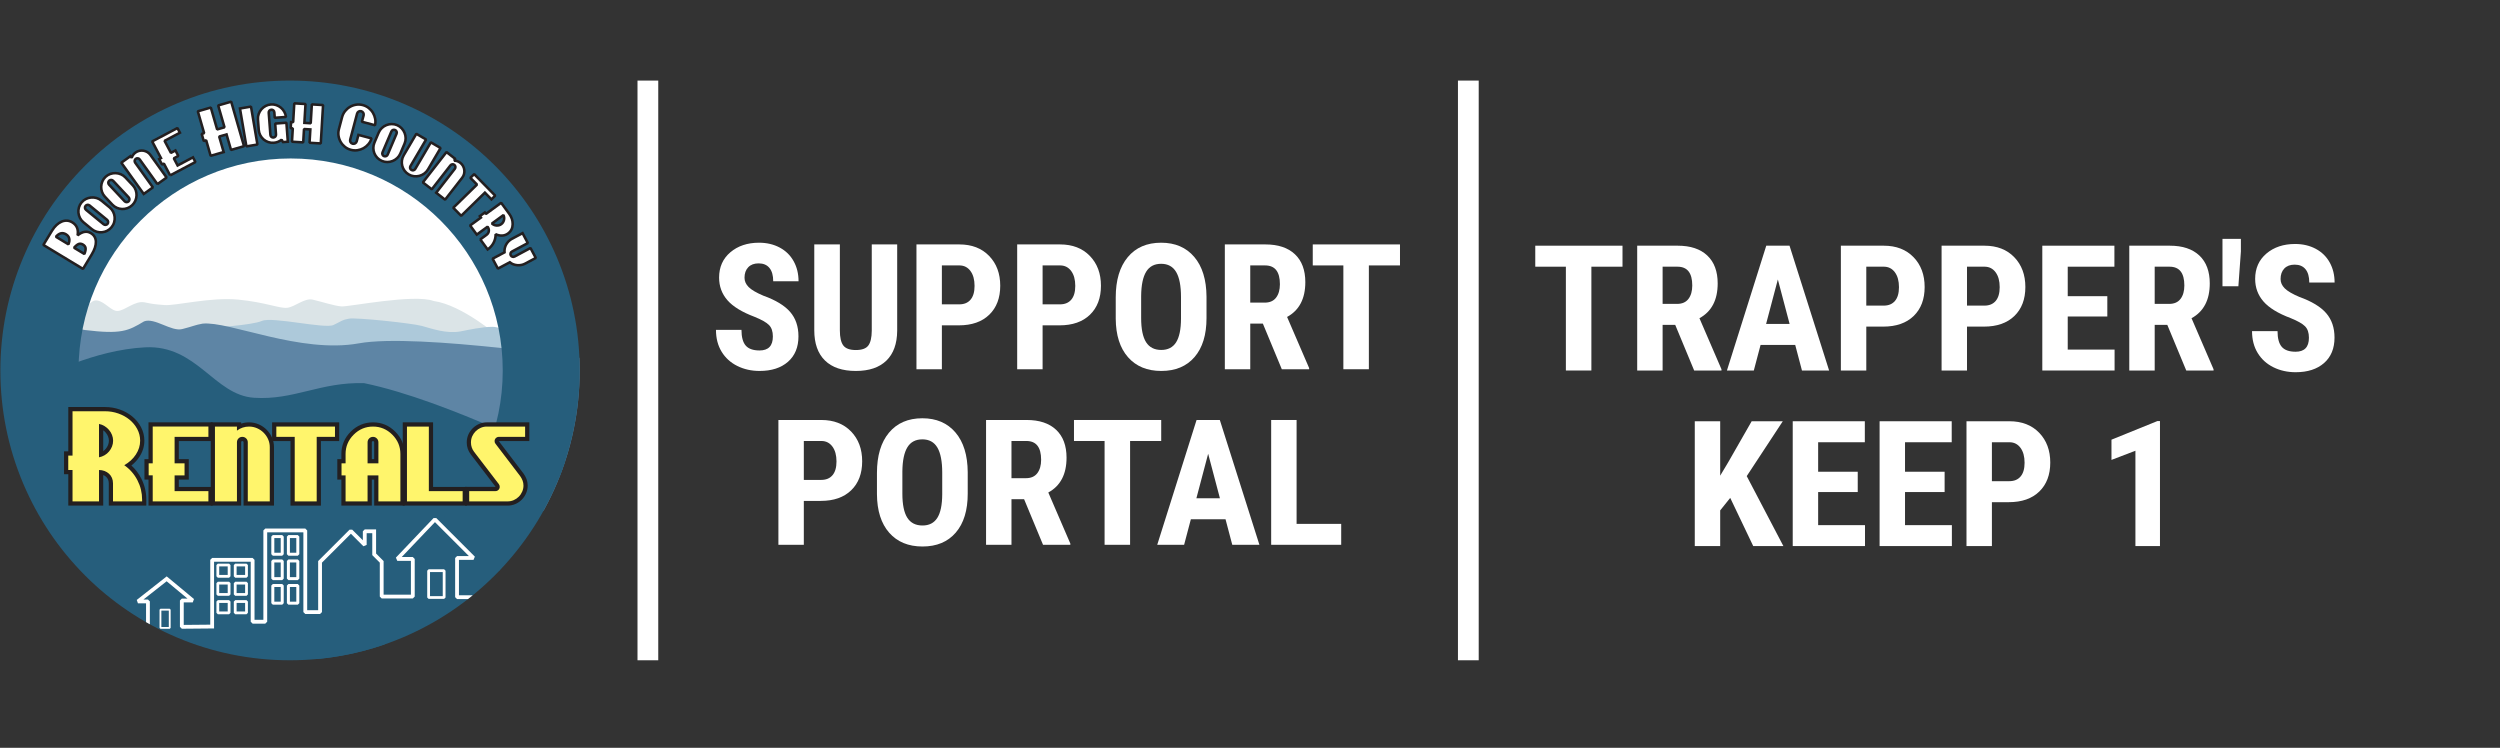 <?xml version="1.0" encoding="UTF-8" standalone="no"?><!DOCTYPE svg PUBLIC "-//W3C//DTD SVG 1.1//EN" "http://www.w3.org/Graphics/SVG/1.1/DTD/svg11.dtd"><svg width="100%" height="100%" viewBox="0 0 341 102" version="1.1" xmlns="http://www.w3.org/2000/svg" xmlns:xlink="http://www.w3.org/1999/xlink" xml:space="preserve" xmlns:serif="http://www.serif.com/" style="fill-rule:evenodd;clip-rule:evenodd;stroke-miterlimit:1.414;"><rect x="0" y="0" width="341" height="102" fill="#333333" stroke="none"/><rect id="Artboard1" x="0" y="0" width="340.56" height="101.053" style="fill:none;"/><clipPath id="_clip1"><rect id="Artboard11" serif:id="Artboard1" x="0" y="0" width="340.56" height="101.053"/></clipPath><g clip-path="url(#_clip1)"><g><g><clipPath id="_clip2"><path d="M79.071,50.526c0,21.834 -17.702,39.535 -39.536,39.535c-21.835,0 -39.535,-17.701 -39.535,-39.535c0,-21.834 17.7,-39.535 39.535,-39.535c21.834,0 39.536,17.701 39.536,39.535Z"/></clipPath><g clip-path="url(#_clip2)"><path d="M69.403,50.542c0,16.498 -13.374,29.872 -29.87,29.872c-16.498,0 -29.871,-13.374 -29.871,-29.872c0,-16.497 13.373,-29.869 29.871,-29.869c16.496,0 29.87,13.372 29.87,29.869Z" style="fill:#fff;fill-rule:nonzero;"/><path d="M69.403,50.542c0,16.498 -13.374,29.872 -29.87,29.872c-16.498,0 -29.871,-13.374 -29.871,-29.872c0,-16.497 13.373,-29.869 29.871,-29.869c16.496,0 29.87,13.372 29.87,29.869Z" style="fill:none;stroke:#265e7c;stroke-width:1.26px;"/><path d="M7.105,43.093c0,0 0.37,-1.79 2.658,-2.163c0.618,0.063 0.989,1.237 1.545,1.299c0.556,0.062 0.927,-1.422 1.977,-1.236c1.051,0.185 1.916,1.483 2.782,1.422c1.008,-0.073 2.347,-1.434 3.646,-1.175c1.237,0.247 1.237,0.247 2.72,0.371c1.483,0.123 6.304,-1.113 10.074,-0.742c3.77,0.371 5.624,1.236 6.675,1.112c1.051,-0.123 2.349,-1.359 3.461,-1.112c1.113,0.248 2.968,0.865 3.956,0.928c0.99,0.061 9.888,-1.731 12.546,-0.742c3.955,0.556 8.9,4.882 8.9,4.882l0,2.988l-60.26,0l-0.68,-5.832Z" style="fill:#dbe4e7;fill-rule:nonzero;"/><path d="M28.675,44.701c0,0 5.625,-0.309 7.046,-0.927c1.421,-0.618 8.592,1.113 9.765,0.556c1.175,-0.556 1.113,-0.68 2.103,-0.865c0.987,-0.185 8.589,0.618 9.95,0.989c1.36,0.371 3.399,1.112 5.315,0.742c0.927,-0.185 2.905,-0.618 4.326,-0.618c1.421,0 4.018,1.668 4.018,1.668l0.7,2.679l-43.346,0l0.123,-4.224Z" style="fill:#adc9da;fill-rule:nonzero;"/><path d="M7.475,45.628c0,0 2.349,-1.05 4.08,-0.617c5.006,0.617 5.933,0.122 8.097,-1.175c1.421,-0.556 3.708,1.422 5.191,1.051c1.483,-0.371 1.73,-0.557 2.781,-0.742c3.582,-0.391 13.357,4.135 21.323,2.687c7.965,-1.449 32.767,2.353 32.767,2.353l-5.793,21.001l-68.136,-20.232l-0.31,-4.326Z" style="fill:#5e85a5;fill-rule:nonzero;"/><path d="M6.041,51.357c0,0 6.698,-3.621 13.759,-3.983c7.06,-0.361 9.414,6.519 14.845,6.881c5.431,0.361 9.052,-2.173 15.026,-1.992c11.405,2.353 27.879,10.862 27.879,10.862l-9.414,14.665l-20.818,13.395l-28.605,-9.232l-12.672,-30.596Z" style="fill:#265e7c;fill-rule:nonzero;"/><path d="M69.403,50.271c0,16.497 -13.374,29.872 -29.87,29.872c-16.498,0 -29.871,-13.375 -29.871,-29.872c0,-16.497 13.373,-29.87 29.871,-29.87c16.496,0 29.87,13.373 29.87,29.87Z" style="fill:none;stroke:#265e7c;stroke-width:0.25px;"/><path d="M39.664,10.957l-0.003,0l-0.002,0l-0.017,0c-5.338,0 -10.522,1.047 -15.408,3.113c-4.714,1.993 -8.946,4.844 -12.578,8.474c-3.632,3.63 -6.486,7.86 -8.482,12.573c-2.068,4.885 -3.119,10.068 -3.122,15.405c-0.003,5.341 1.042,10.528 3.107,15.417c1.992,4.716 4.843,8.951 8.473,12.586c3.63,3.634 7.862,6.49 12.576,8.487c4.886,2.07 10.072,3.121 15.411,3.124l0.022,0c5.338,0 10.522,-1.047 15.408,-3.113c4.714,-1.993 8.946,-4.844 12.578,-8.474c3.632,-3.63 6.486,-7.861 8.482,-12.574c2.069,-4.885 3.12,-10.069 3.124,-15.407c0.002,-5.341 -1.044,-10.527 -3.108,-15.416c-1.992,-4.716 -4.843,-8.95 -8.473,-12.585c-3.631,-3.634 -7.862,-6.49 -12.576,-8.487c-4.887,-2.07 -10.072,-3.121 -15.412,-3.123Zm-0.022,10.659c0.005,0 0.011,0 0.017,0c15.977,0.008 28.922,12.968 28.914,28.946c-0.01,15.972 -12.962,28.915 -28.932,28.915c-0.006,0 -0.009,0 -0.015,0c-15.978,-0.01 -28.924,-12.968 -28.914,-28.948c0.009,-15.971 12.959,-28.913 28.93,-28.913Z" style="fill:#265e7c;fill-rule:nonzero;"/><path d="M14.794,85.563l5.386,0l0,-3.528l-1.365,0l3.919,-3.083l3.559,2.954l-1.492,0l0,3.594l4.136,-0.038l0,-9.098l5.52,0l0,8.44l1.727,0l0,-12.451l5.456,0l0,11.136l2.016,0l0,-6.852l4.205,-4.204l1.891,1.893l0,-1.859l1.285,0l0.001,3.143l1.025,1.027l0,4.734l4.244,0l0,-5.133l-2.119,0l5.135,-5.392l5.263,5.263l-2.246,0l0,5.344l6.012,0" style="fill:none;stroke:#fff;stroke-width:0.52px;"/><rect x="29.71" y="77.07" width="1.539" height="1.541" style="fill:none;stroke:#fff;stroke-width:0.38px;"/><rect x="37.212" y="73.187" width="1.283" height="2.408" style="fill:none;stroke:#fff;stroke-width:0.41px;"/><rect x="39.338" y="73.187" width="1.283" height="2.408" style="fill:none;stroke:#fff;stroke-width:0.41px;"/><rect x="37.212" y="76.514" width="1.283" height="2.409" style="fill:none;stroke:#fff;stroke-width:0.41px;"/><rect x="39.338" y="76.514" width="1.283" height="2.409" style="fill:none;stroke:#fff;stroke-width:0.41px;"/><rect x="37.212" y="79.866" width="1.283" height="2.41" style="fill:none;stroke:#fff;stroke-width:0.41px;"/><rect x="39.338" y="79.866" width="1.283" height="2.41" style="fill:none;stroke:#fff;stroke-width:0.41px;"/><rect x="32.083" y="77.07" width="1.541" height="1.541" style="fill:none;stroke:#fff;stroke-width:0.38px;"/><rect x="29.71" y="79.539" width="1.539" height="1.542" style="fill:none;stroke:#fff;stroke-width:0.38px;"/><rect x="32.083" y="79.539" width="1.541" height="1.542" style="fill:none;stroke:#fff;stroke-width:0.38px;"/><rect x="29.71" y="82.051" width="1.539" height="1.541" style="fill:none;stroke:#fff;stroke-width:0.38px;"/><rect x="32.083" y="82.051" width="1.541" height="1.541" style="fill:none;stroke:#fff;stroke-width:0.38px;"/><rect x="58.463" y="77.841" width="2.118" height="3.658" style="fill:none;stroke:#fff;stroke-width:0.38px;"/><rect x="21.885" y="83.157" width="1.266" height="2.49" style="fill:none;stroke:#fff;stroke-width:0.25px;"/><path d="M11.32,33.362c-0.197,-0.118 -0.387,-0.148 -0.569,-0.088c-0.183,0.06 -0.399,0.232 -0.649,0.517l1.41,0.853c0.136,-0.354 0.19,-0.624 0.16,-0.813c-0.029,-0.188 -0.147,-0.344 -0.352,-0.469Zm-2.322,-1.404c-0.473,-0.286 -0.929,-0.174 -1.369,0.336l1.706,1.032c0.247,-0.626 0.135,-1.082 -0.337,-1.368Zm3.4,-0.156c0.223,0.135 0.391,0.302 0.503,0.501c0.113,0.2 0.172,0.425 0.178,0.677c0.006,0.252 -0.04,0.525 -0.138,0.821c-0.099,0.296 -0.246,0.606 -0.442,0.929l-1.178,1.949l-5.406,-3.271l1.179,-1.948c0.182,-0.301 0.386,-0.556 0.611,-0.764c0.224,-0.208 0.456,-0.363 0.697,-0.465c0.242,-0.102 0.486,-0.146 0.735,-0.134c0.249,0.014 0.487,0.089 0.715,0.227c0.625,0.378 0.869,0.971 0.733,1.779c0.658,-0.534 1.262,-0.634 1.813,-0.301Z" style="fill:#fff;fill-rule:nonzero;"/><path d="M11.32,33.362c-0.197,-0.118 -0.387,-0.148 -0.569,-0.088c-0.183,0.06 -0.399,0.232 -0.649,0.517l1.41,0.853c0.136,-0.354 0.19,-0.624 0.16,-0.813c-0.029,-0.188 -0.147,-0.344 -0.352,-0.469Zm-2.322,-1.404c-0.473,-0.286 -0.929,-0.174 -1.369,0.336l1.706,1.032c0.247,-0.626 0.135,-1.082 -0.337,-1.368Zm3.4,-0.156c0.223,0.135 0.391,0.302 0.503,0.501c0.113,0.2 0.172,0.425 0.178,0.677c0.006,0.252 -0.04,0.525 -0.138,0.821c-0.099,0.296 -0.246,0.606 -0.442,0.929l-1.178,1.949l-5.406,-3.271l1.179,-1.948c0.182,-0.301 0.386,-0.556 0.611,-0.764c0.224,-0.208 0.456,-0.363 0.697,-0.465c0.242,-0.102 0.486,-0.146 0.735,-0.134c0.249,0.014 0.487,0.089 0.715,0.227c0.625,0.378 0.869,0.971 0.733,1.779c0.658,-0.534 1.262,-0.634 1.813,-0.301Z" style="fill:none;stroke:#231f20;stroke-width:0.35px;"/><path d="M12.215,28.024c-0.083,-0.068 -0.177,-0.098 -0.281,-0.087c-0.104,0.01 -0.19,0.057 -0.258,0.139c-0.069,0.083 -0.098,0.177 -0.088,0.282c0.011,0.103 0.057,0.19 0.14,0.258l2.399,1.972c0.079,0.065 0.171,0.093 0.278,0.084c0.105,-0.008 0.193,-0.054 0.261,-0.137c0.065,-0.078 0.092,-0.172 0.082,-0.28c-0.011,-0.108 -0.055,-0.194 -0.134,-0.259l-2.399,-1.972Zm2.739,0.266c0.201,0.166 0.359,0.362 0.474,0.589c0.114,0.226 0.184,0.462 0.208,0.707c0.024,0.244 0.001,0.489 -0.068,0.733c-0.068,0.245 -0.186,0.468 -0.351,0.669c-0.169,0.206 -0.366,0.367 -0.59,0.483c-0.225,0.116 -0.46,0.186 -0.704,0.21c-0.245,0.024 -0.489,0 -0.732,-0.07c-0.243,-0.071 -0.467,-0.191 -0.672,-0.36l-1.137,-0.934c-0.201,-0.166 -0.36,-0.362 -0.474,-0.589c-0.115,-0.226 -0.184,-0.462 -0.208,-0.707c-0.024,-0.244 -0.001,-0.489 0.067,-0.733c0.069,-0.245 0.186,-0.468 0.351,-0.669c0.166,-0.201 0.362,-0.359 0.586,-0.471c0.226,-0.113 0.462,-0.181 0.711,-0.206c0.248,-0.024 0.493,-0.003 0.736,0.064c0.242,0.068 0.464,0.184 0.666,0.35l1.137,0.934Z" style="fill:#fff;fill-rule:nonzero;"/><path d="M12.215,28.024c-0.083,-0.068 -0.177,-0.098 -0.281,-0.087c-0.104,0.01 -0.19,0.057 -0.258,0.139c-0.069,0.083 -0.098,0.177 -0.088,0.282c0.011,0.103 0.057,0.19 0.14,0.258l2.399,1.972c0.079,0.065 0.171,0.093 0.278,0.084c0.105,-0.008 0.193,-0.054 0.261,-0.137c0.065,-0.078 0.092,-0.172 0.082,-0.28c-0.011,-0.108 -0.055,-0.194 -0.134,-0.259l-2.399,-1.972Zm2.739,0.266c0.201,0.166 0.359,0.362 0.474,0.589c0.114,0.226 0.184,0.462 0.208,0.707c0.024,0.244 0.001,0.489 -0.068,0.733c-0.068,0.245 -0.186,0.468 -0.351,0.669c-0.169,0.206 -0.366,0.367 -0.59,0.483c-0.225,0.116 -0.46,0.186 -0.704,0.21c-0.245,0.024 -0.489,0 -0.732,-0.07c-0.243,-0.071 -0.467,-0.191 -0.672,-0.36l-1.137,-0.934c-0.201,-0.166 -0.36,-0.362 -0.474,-0.589c-0.115,-0.226 -0.184,-0.462 -0.208,-0.707c-0.024,-0.244 -0.001,-0.489 0.067,-0.733c0.069,-0.245 0.186,-0.468 0.351,-0.669c0.166,-0.201 0.362,-0.359 0.586,-0.471c0.226,-0.113 0.462,-0.181 0.711,-0.206c0.248,-0.024 0.493,-0.003 0.736,0.064c0.242,0.068 0.464,0.184 0.666,0.35l1.137,0.934Z" style="fill:none;stroke:#231f20;stroke-width:0.35px;"/><path d="M15.434,24.663c-0.073,-0.078 -0.162,-0.119 -0.267,-0.123c-0.105,-0.003 -0.196,0.032 -0.274,0.106c-0.079,0.073 -0.12,0.162 -0.123,0.266c-0.003,0.105 0.031,0.196 0.105,0.275l2.122,2.266c0.07,0.075 0.158,0.115 0.265,0.121c0.106,0.005 0.199,-0.029 0.277,-0.103c0.074,-0.07 0.114,-0.159 0.117,-0.267c0.004,-0.108 -0.029,-0.2 -0.099,-0.274l-2.123,-2.267Zm2.681,0.62c0.179,0.19 0.31,0.405 0.394,0.644c0.085,0.24 0.122,0.483 0.115,0.728c-0.008,0.246 -0.063,0.485 -0.162,0.719c-0.1,0.233 -0.245,0.44 -0.436,0.618c-0.193,0.181 -0.41,0.315 -0.647,0.402c-0.239,0.086 -0.48,0.125 -0.726,0.117c-0.245,-0.008 -0.484,-0.063 -0.715,-0.165c-0.232,-0.101 -0.439,-0.249 -0.621,-0.443l-1.006,-1.074c-0.178,-0.191 -0.309,-0.406 -0.394,-0.646c-0.084,-0.239 -0.122,-0.482 -0.115,-0.727c0.009,-0.246 0.063,-0.486 0.163,-0.719c0.099,-0.234 0.245,-0.44 0.435,-0.618c0.19,-0.178 0.404,-0.308 0.642,-0.391c0.237,-0.083 0.481,-0.12 0.73,-0.112c0.25,0.008 0.49,0.062 0.722,0.16c0.232,0.098 0.437,0.242 0.615,0.432l1.006,1.075Z" style="fill:#fff;fill-rule:nonzero;"/><path d="M15.434,24.663c-0.073,-0.078 -0.162,-0.119 -0.267,-0.123c-0.105,-0.003 -0.196,0.032 -0.274,0.106c-0.079,0.073 -0.12,0.162 -0.123,0.266c-0.003,0.105 0.031,0.196 0.105,0.275l2.122,2.266c0.07,0.075 0.158,0.115 0.265,0.121c0.106,0.005 0.199,-0.029 0.277,-0.103c0.074,-0.07 0.114,-0.159 0.117,-0.267c0.004,-0.108 -0.029,-0.2 -0.099,-0.274l-2.123,-2.267Zm2.681,0.62c0.179,0.19 0.31,0.405 0.394,0.644c0.085,0.24 0.122,0.483 0.115,0.728c-0.008,0.246 -0.063,0.485 -0.162,0.719c-0.1,0.233 -0.245,0.44 -0.436,0.618c-0.193,0.181 -0.41,0.315 -0.647,0.402c-0.239,0.086 -0.48,0.125 -0.726,0.117c-0.245,-0.008 -0.484,-0.063 -0.715,-0.165c-0.232,-0.101 -0.439,-0.249 -0.621,-0.443l-1.006,-1.074c-0.178,-0.191 -0.309,-0.406 -0.394,-0.646c-0.084,-0.239 -0.122,-0.482 -0.115,-0.727c0.009,-0.246 0.063,-0.486 0.163,-0.719c0.099,-0.234 0.245,-0.44 0.435,-0.618c0.19,-0.178 0.404,-0.308 0.642,-0.391c0.237,-0.083 0.481,-0.12 0.73,-0.112c0.25,0.008 0.49,0.062 0.722,0.16c0.232,0.098 0.437,0.242 0.615,0.432l1.006,1.075Z" style="fill:none;stroke:#231f20;stroke-width:0.35px;"/><path d="M21.472,25.114l-2.414,-3.363c-0.062,-0.088 -0.145,-0.139 -0.249,-0.156c-0.103,-0.017 -0.199,0.005 -0.286,0.068c-0.087,0.063 -0.138,0.145 -0.153,0.247c-0.015,0.102 0.009,0.196 0.072,0.284l2.414,3.363l-1.252,0.898l-3.058,-4.26l1.252,-0.898l0.165,0.23c0.093,-0.3 0.269,-0.542 0.526,-0.727c0.158,-0.113 0.331,-0.19 0.519,-0.23c0.188,-0.041 0.375,-0.046 0.56,-0.016c0.186,0.031 0.36,0.095 0.524,0.191c0.163,0.096 0.302,0.224 0.415,0.382l2.217,3.089l-1.252,0.898Z" style="fill:#fff;fill-rule:nonzero;"/><path d="M21.472,25.114l-2.414,-3.363c-0.062,-0.088 -0.145,-0.139 -0.249,-0.156c-0.103,-0.017 -0.199,0.005 -0.286,0.068c-0.087,0.063 -0.138,0.145 -0.153,0.247c-0.015,0.102 0.009,0.196 0.072,0.284l2.414,3.363l-1.252,0.898l-3.058,-4.26l1.252,-0.898l0.165,0.23c0.093,-0.3 0.269,-0.542 0.526,-0.727c0.158,-0.113 0.331,-0.19 0.519,-0.23c0.188,-0.041 0.375,-0.046 0.56,-0.016c0.186,0.031 0.36,0.095 0.524,0.191c0.163,0.096 0.302,0.224 0.415,0.382l2.217,3.089l-1.252,0.898Z" style="fill:none;stroke:#231f20;stroke-width:0.35px;"/><path d="M23.207,23.925l-0.853,-1.613l-0.251,0.133l-0.394,-0.745l0.25,-0.133l-1.204,-2.277l3.449,-1.825l0.337,0.637l-2.094,1.108l0.868,1.64l0.616,-0.326l0.395,0.745l-0.617,0.327l0.517,0.975l2.093,-1.108l0.338,0.637l-3.45,1.825Z" style="fill:#fff;fill-rule:nonzero;"/><path d="M23.207,23.925l-0.853,-1.613l-0.251,0.133l-0.394,-0.745l0.25,-0.133l-1.204,-2.277l3.449,-1.825l0.337,0.637l-2.094,1.108l0.868,1.64l0.616,-0.326l0.395,0.745l-0.617,0.327l0.517,0.975l2.093,-1.108l0.338,0.637l-3.45,1.825Z" style="fill:none;stroke:#231f20;stroke-width:0.35px;"/><path d="M31.51,20.451l-0.609,-2.114l-1.002,0.288l0.609,2.115l-1.775,0.512l-0.61,-2.115l-0.331,0.096l-0.281,-0.973l0.332,-0.095l-0.86,-2.984l1.775,-0.512l0.86,2.984l1.002,-0.289l-0.86,-2.983l1.776,-0.512l1.75,6.07l-1.776,0.512Z" style="fill:#fff;fill-rule:nonzero;"/><path d="M31.51,20.451l-0.609,-2.114l-1.002,0.288l0.609,2.115l-1.775,0.512l-0.61,-2.115l-0.331,0.096l-0.281,-0.973l0.332,-0.095l-0.86,-2.984l1.775,-0.512l0.86,2.984l1.002,-0.289l-0.86,-2.983l1.776,-0.512l1.75,6.07l-1.776,0.512Z" style="fill:none;stroke:#231f20;stroke-width:0.35px;"/><path d="M33.609,19.968l-0.877,-5.17l1.504,-0.256l0.877,5.171l-1.504,0.255Z" style="fill:#fff;fill-rule:nonzero;"/><path d="M33.609,19.968l-0.877,-5.17l1.504,-0.256l0.877,5.171l-1.504,0.255Z" style="fill:none;stroke:#231f20;stroke-width:0.35px;"/><path d="M38.602,19.381l-0.194,-0.324c-0.324,0.25 -0.678,0.389 -1.06,0.418c-0.265,0.02 -0.518,-0.011 -0.757,-0.093c-0.239,-0.081 -0.452,-0.203 -0.639,-0.363c-0.186,-0.16 -0.337,-0.352 -0.454,-0.577c-0.117,-0.224 -0.186,-0.469 -0.206,-0.734l-0.106,-1.407c-0.02,-0.26 0.013,-0.51 0.098,-0.749c0.084,-0.239 0.206,-0.452 0.366,-0.639c0.161,-0.186 0.353,-0.339 0.577,-0.459c0.224,-0.119 0.466,-0.188 0.726,-0.208c0.255,-0.019 0.5,0.011 0.734,0.091c0.234,0.08 0.444,0.197 0.63,0.352c0.186,0.155 0.34,0.341 0.461,0.557c0.121,0.217 0.197,0.452 0.226,0.706l-1.529,0.115l-0.056,-0.749c-0.009,-0.107 -0.052,-0.195 -0.132,-0.263c-0.079,-0.068 -0.173,-0.098 -0.28,-0.091c-0.106,0.009 -0.194,0.052 -0.263,0.132c-0.068,0.079 -0.098,0.173 -0.09,0.28l0.229,3.027c0.008,0.107 0.051,0.195 0.131,0.263c0.079,0.068 0.173,0.098 0.28,0.09c0.107,-0.007 0.194,-0.051 0.263,-0.131c0.068,-0.079 0.098,-0.172 0.09,-0.28l-0.112,-1.491l1.529,-0.115l0.195,2.592l-0.657,0.05Z" style="fill:#fff;fill-rule:nonzero;"/><path d="M38.602,19.381l-0.194,-0.324c-0.324,0.25 -0.678,0.389 -1.06,0.418c-0.265,0.02 -0.518,-0.011 -0.757,-0.093c-0.239,-0.081 -0.452,-0.203 -0.639,-0.363c-0.186,-0.16 -0.337,-0.352 -0.454,-0.577c-0.117,-0.224 -0.186,-0.469 -0.206,-0.734l-0.106,-1.407c-0.02,-0.26 0.013,-0.51 0.098,-0.749c0.084,-0.239 0.206,-0.452 0.366,-0.639c0.161,-0.186 0.353,-0.339 0.577,-0.459c0.224,-0.119 0.466,-0.188 0.726,-0.208c0.255,-0.019 0.5,0.011 0.734,0.091c0.234,0.08 0.444,0.197 0.63,0.352c0.186,0.155 0.34,0.341 0.461,0.557c0.121,0.217 0.197,0.452 0.226,0.706l-1.529,0.115l-0.056,-0.749c-0.009,-0.107 -0.052,-0.195 -0.132,-0.263c-0.079,-0.068 -0.173,-0.098 -0.28,-0.091c-0.106,0.009 -0.194,0.052 -0.263,0.132c-0.068,0.079 -0.098,0.173 -0.09,0.28l0.229,3.027c0.008,0.107 0.051,0.195 0.131,0.263c0.079,0.068 0.173,0.098 0.28,0.09c0.107,-0.007 0.194,-0.051 0.263,-0.131c0.068,-0.079 0.098,-0.172 0.09,-0.28l-0.112,-1.491l1.529,-0.115l0.195,2.592l-0.657,0.05Z" style="fill:none;stroke:#231f20;stroke-width:0.35px;"/><path d="M42.222,19.474l0.109,-1.821l-0.865,-0.052l-0.108,1.822l-1.531,-0.092l0.109,-1.821l-0.284,-0.017l0.051,-0.842l0.283,0.017l0.153,-2.572l1.53,0.091l-0.153,2.572l0.865,0.052l0.153,-2.572l1.531,0.091l-0.312,5.235l-1.531,-0.091Z" style="fill:#fff;fill-rule:nonzero;"/><path d="M42.222,19.474l0.109,-1.821l-0.865,-0.052l-0.108,1.822l-1.531,-0.092l0.109,-1.821l-0.284,-0.017l0.051,-0.842l0.283,0.017l0.153,-2.572l1.53,0.091l-0.153,2.572l0.865,0.052l0.153,-2.572l1.531,0.091l-0.312,5.235l-1.531,-0.091Z" style="fill:none;stroke:#231f20;stroke-width:0.35px;"/><path d="M50.252,19.66c-0.193,0.229 -0.417,0.414 -0.671,0.555c-0.255,0.142 -0.53,0.234 -0.827,0.277c-0.297,0.043 -0.593,0.025 -0.89,-0.054c-0.306,-0.081 -0.578,-0.217 -0.816,-0.407c-0.238,-0.19 -0.431,-0.413 -0.58,-0.669c-0.149,-0.256 -0.247,-0.535 -0.294,-0.835c-0.047,-0.301 -0.03,-0.605 0.051,-0.911l0.436,-1.645c0.08,-0.301 0.216,-0.572 0.406,-0.813c0.191,-0.24 0.414,-0.434 0.671,-0.583c0.256,-0.149 0.534,-0.247 0.835,-0.295c0.301,-0.047 0.604,-0.029 0.911,0.052c0.296,0.078 0.562,0.21 0.799,0.394c0.237,0.185 0.43,0.403 0.58,0.654c0.151,0.251 0.253,0.523 0.308,0.815c0.054,0.292 0.047,0.588 -0.021,0.887l-1.787,-0.474l0.233,-0.875c0.032,-0.123 0.016,-0.239 -0.05,-0.349c-0.066,-0.111 -0.161,-0.183 -0.285,-0.215c-0.123,-0.033 -0.239,-0.017 -0.345,0.047c-0.107,0.065 -0.177,0.158 -0.21,0.282l-0.939,3.542c-0.033,0.124 -0.019,0.24 0.042,0.349c0.062,0.108 0.154,0.179 0.277,0.212c0.123,0.032 0.241,0.017 0.354,-0.045c0.111,-0.063 0.183,-0.156 0.216,-0.28l0.232,-0.874l1.786,0.473c-0.089,0.294 -0.229,0.556 -0.422,0.785Z" style="fill:#fff;fill-rule:nonzero;"/><path d="M50.252,19.66c-0.193,0.229 -0.417,0.414 -0.671,0.555c-0.255,0.142 -0.53,0.234 -0.827,0.277c-0.297,0.043 -0.593,0.025 -0.89,-0.054c-0.306,-0.081 -0.578,-0.217 -0.816,-0.407c-0.238,-0.19 -0.431,-0.413 -0.58,-0.669c-0.149,-0.256 -0.247,-0.535 -0.294,-0.835c-0.047,-0.301 -0.03,-0.605 0.051,-0.911l0.436,-1.645c0.08,-0.301 0.216,-0.572 0.406,-0.813c0.191,-0.24 0.414,-0.434 0.671,-0.583c0.256,-0.149 0.534,-0.247 0.835,-0.295c0.301,-0.047 0.604,-0.029 0.911,0.052c0.296,0.078 0.562,0.21 0.799,0.394c0.237,0.185 0.43,0.403 0.58,0.654c0.151,0.251 0.253,0.523 0.308,0.815c0.054,0.292 0.047,0.588 -0.021,0.887l-1.787,-0.474l0.233,-0.875c0.032,-0.123 0.016,-0.239 -0.05,-0.349c-0.066,-0.111 -0.161,-0.183 -0.285,-0.215c-0.123,-0.033 -0.239,-0.017 -0.345,0.047c-0.107,0.065 -0.177,0.158 -0.21,0.282l-0.939,3.542c-0.033,0.124 -0.019,0.24 0.042,0.349c0.062,0.108 0.154,0.179 0.277,0.212c0.123,0.032 0.241,0.017 0.354,-0.045c0.111,-0.063 0.183,-0.156 0.216,-0.28l0.232,-0.874l1.786,0.473c-0.089,0.294 -0.229,0.556 -0.422,0.785Z" style="fill:none;stroke:#231f20;stroke-width:0.35px;"/><path d="M54.09,18.236c0.041,-0.099 0.043,-0.196 0.003,-0.294c-0.039,-0.097 -0.107,-0.166 -0.207,-0.209c-0.098,-0.041 -0.197,-0.043 -0.294,-0.004c-0.097,0.04 -0.166,0.108 -0.208,0.208l-1.214,2.858c-0.04,0.094 -0.04,0.19 -0.002,0.29c0.038,0.1 0.107,0.171 0.205,0.212c0.094,0.04 0.192,0.04 0.292,-0.001c0.101,-0.04 0.171,-0.108 0.211,-0.201l1.214,-2.859Zm0.518,2.703c-0.102,0.239 -0.245,0.447 -0.43,0.62c-0.185,0.175 -0.392,0.308 -0.62,0.4c-0.228,0.092 -0.469,0.139 -0.723,0.143c-0.253,0.003 -0.5,-0.047 -0.741,-0.148c-0.244,-0.104 -0.454,-0.247 -0.629,-0.43c-0.175,-0.183 -0.309,-0.388 -0.401,-0.616c-0.092,-0.228 -0.138,-0.468 -0.139,-0.721c-0.001,-0.253 0.051,-0.502 0.154,-0.747l0.576,-1.355c0.102,-0.24 0.245,-0.446 0.43,-0.621c0.185,-0.174 0.392,-0.307 0.62,-0.399c0.227,-0.092 0.468,-0.14 0.722,-0.143c0.254,-0.003 0.501,0.046 0.741,0.148c0.24,0.102 0.446,0.245 0.618,0.429c0.172,0.184 0.304,0.391 0.398,0.623c0.093,0.231 0.142,0.472 0.146,0.724c0.004,0.252 -0.045,0.498 -0.146,0.738l-0.576,1.355Z" style="fill:#fff;fill-rule:nonzero;"/><path d="M54.09,18.236c0.041,-0.099 0.043,-0.196 0.003,-0.294c-0.039,-0.097 -0.107,-0.166 -0.207,-0.209c-0.098,-0.041 -0.197,-0.043 -0.294,-0.004c-0.097,0.04 -0.166,0.108 -0.208,0.208l-1.214,2.858c-0.04,0.094 -0.04,0.19 -0.002,0.29c0.038,0.1 0.107,0.171 0.205,0.212c0.094,0.04 0.192,0.04 0.292,-0.001c0.101,-0.04 0.171,-0.108 0.211,-0.201l1.214,-2.859Zm0.518,2.703c-0.102,0.239 -0.245,0.447 -0.43,0.62c-0.185,0.175 -0.392,0.308 -0.62,0.4c-0.228,0.092 -0.469,0.139 -0.723,0.143c-0.253,0.003 -0.5,-0.047 -0.741,-0.148c-0.244,-0.104 -0.454,-0.247 -0.629,-0.43c-0.175,-0.183 -0.309,-0.388 -0.401,-0.616c-0.092,-0.228 -0.138,-0.468 -0.139,-0.721c-0.001,-0.253 0.051,-0.502 0.154,-0.747l0.576,-1.355c0.102,-0.24 0.245,-0.446 0.43,-0.621c0.185,-0.174 0.392,-0.307 0.62,-0.399c0.227,-0.092 0.468,-0.14 0.722,-0.143c0.254,-0.003 0.501,0.046 0.741,0.148c0.24,0.102 0.446,0.245 0.618,0.429c0.172,0.184 0.304,0.391 0.398,0.623c0.093,0.231 0.142,0.472 0.146,0.724c0.004,0.252 -0.045,0.498 -0.146,0.738l-0.576,1.355Z" style="fill:none;stroke:#231f20;stroke-width:0.35px;"/><path d="M57.87,23.674c-0.206,0.149 -0.428,0.255 -0.666,0.316c-0.238,0.062 -0.483,0.078 -0.735,0.048c-0.253,-0.03 -0.491,-0.11 -0.716,-0.242c-0.229,-0.135 -0.418,-0.304 -0.569,-0.508c-0.15,-0.204 -0.256,-0.425 -0.318,-0.663c-0.061,-0.237 -0.076,-0.482 -0.044,-0.733c0.031,-0.251 0.115,-0.491 0.25,-0.72l1.716,-2.922l1.329,0.781l-2.133,3.629c-0.051,0.088 -0.066,0.183 -0.043,0.286c0.023,0.102 0.081,0.18 0.173,0.234c0.093,0.055 0.19,0.069 0.291,0.043c0.101,-0.026 0.18,-0.085 0.234,-0.178l2.132,-3.63l1.322,0.777l-1.716,2.922c-0.132,0.225 -0.301,0.412 -0.507,0.56Z" style="fill:#fff;fill-rule:nonzero;"/><path d="M57.87,23.674c-0.206,0.149 -0.428,0.255 -0.666,0.316c-0.238,0.062 -0.483,0.078 -0.735,0.048c-0.253,-0.03 -0.491,-0.11 -0.716,-0.242c-0.229,-0.135 -0.418,-0.304 -0.569,-0.508c-0.15,-0.204 -0.256,-0.425 -0.318,-0.663c-0.061,-0.237 -0.076,-0.482 -0.044,-0.733c0.031,-0.251 0.115,-0.491 0.25,-0.72l1.716,-2.922l1.329,0.781l-2.133,3.629c-0.051,0.088 -0.066,0.183 -0.043,0.286c0.023,0.102 0.081,0.18 0.173,0.234c0.093,0.055 0.19,0.069 0.291,0.043c0.101,-0.026 0.18,-0.085 0.234,-0.178l2.132,-3.63l1.322,0.777l-1.716,2.922c-0.132,0.225 -0.301,0.412 -0.507,0.56Z" style="fill:none;stroke:#231f20;stroke-width:0.35px;"/><path d="M59.494,26.291l2.544,-3.266c0.066,-0.085 0.092,-0.179 0.079,-0.283c-0.013,-0.104 -0.061,-0.189 -0.146,-0.255c-0.084,-0.066 -0.178,-0.091 -0.28,-0.077c-0.102,0.015 -0.186,0.064 -0.252,0.149l-2.544,3.266l-1.216,-0.947l3.222,-4.137l1.216,0.947l-0.174,0.224c0.314,0.004 0.595,0.104 0.846,0.299c0.153,0.119 0.276,0.263 0.368,0.432c0.092,0.169 0.149,0.346 0.173,0.533c0.023,0.187 0.011,0.372 -0.035,0.556c-0.047,0.184 -0.129,0.353 -0.249,0.506l-2.336,3.001l-1.216,-0.948Z" style="fill:#fff;fill-rule:nonzero;"/><path d="M59.494,26.291l2.544,-3.266c0.066,-0.085 0.092,-0.179 0.079,-0.283c-0.013,-0.104 -0.061,-0.189 -0.146,-0.255c-0.084,-0.066 -0.178,-0.091 -0.28,-0.077c-0.102,0.015 -0.186,0.064 -0.252,0.149l-2.544,3.266l-1.216,-0.947l3.222,-4.137l1.216,0.947l-0.174,0.224c0.314,0.004 0.595,0.104 0.846,0.299c0.153,0.119 0.276,0.263 0.368,0.432c0.092,0.169 0.149,0.346 0.173,0.533c0.023,0.187 0.011,0.372 -0.035,0.556c-0.047,0.184 -0.129,0.353 -0.249,0.506l-2.336,3.001l-1.216,-0.948Z" style="fill:none;stroke:#231f20;stroke-width:0.35px;"/><path d="M66.138,26.279l-3.234,3.162l-1.078,-1.102l3.235,-3.162l-0.901,-0.921l0.515,-0.504l2.873,2.939l-0.515,0.503l-0.895,-0.915Z" style="fill:#fff;fill-rule:nonzero;"/><path d="M66.138,26.279l-3.234,3.162l-1.078,-1.102l3.235,-3.162l-0.901,-0.921l0.515,-0.504l2.873,2.939l-0.515,0.503l-0.895,-0.915Z" style="fill:none;stroke:#231f20;stroke-width:0.35px;"/><path d="M68.37,30.576c0.19,-0.138 0.313,-0.325 0.37,-0.56c0.056,-0.234 0.034,-0.46 -0.068,-0.677l-1.572,1.149c0.175,0.163 0.384,0.253 0.625,0.27c0.24,0.018 0.455,-0.043 0.645,-0.182Zm-2.858,2.08l0.848,-0.62c0.186,-0.136 0.291,-0.308 0.316,-0.516c0.025,-0.208 -0.032,-0.407 -0.17,-0.597l-1.474,1.076l-0.909,-1.244l1.473,-1.076l-0.145,-0.199l0.681,-0.497l0.145,0.198l2.08,-1.52l1.122,1.535c0.304,0.417 0.454,0.877 0.449,1.381c-0.008,0.544 -0.218,0.967 -0.631,1.268c-0.247,0.181 -0.521,0.277 -0.821,0.287c-0.299,0.01 -0.59,-0.053 -0.873,-0.188c0.003,0.403 -0.084,0.781 -0.262,1.136c-0.177,0.354 -0.427,0.649 -0.749,0.885l-0.08,0.058l-1,-1.367Z" style="fill:#fff;fill-rule:nonzero;"/><path d="M68.37,30.576c0.19,-0.138 0.313,-0.325 0.37,-0.56c0.056,-0.234 0.034,-0.46 -0.068,-0.677l-1.572,1.149c0.175,0.163 0.384,0.253 0.625,0.27c0.24,0.018 0.455,-0.043 0.645,-0.182Zm-2.858,2.08l0.848,-0.62c0.186,-0.136 0.291,-0.308 0.316,-0.516c0.025,-0.208 -0.032,-0.407 -0.17,-0.597l-1.474,1.076l-0.909,-1.244l1.473,-1.076l-0.145,-0.199l0.681,-0.497l0.145,0.198l2.08,-1.52l1.122,1.535c0.304,0.417 0.454,0.877 0.449,1.381c-0.008,0.544 -0.218,0.967 -0.631,1.268c-0.247,0.181 -0.521,0.277 -0.821,0.287c-0.299,0.01 -0.59,-0.053 -0.873,-0.188c0.003,0.403 -0.084,0.781 -0.262,1.136c-0.177,0.354 -0.427,0.649 -0.749,0.885l-0.08,0.058l-1,-1.367Z" style="fill:none;stroke:#231f20;stroke-width:0.35px;"/><path d="M71.108,36.142c-0.184,0.035 -0.369,0.045 -0.553,0.03c-0.185,-0.014 -0.364,-0.054 -0.539,-0.12c-0.174,-0.066 -0.334,-0.159 -0.479,-0.279l-1.623,0.867l-0.722,-1.353l1.623,-0.866c-0.015,-0.19 -0.002,-0.376 0.036,-0.559c0.038,-0.183 0.102,-0.354 0.19,-0.514c0.089,-0.16 0.199,-0.306 0.332,-0.438c0.132,-0.132 0.281,-0.242 0.448,-0.331l1.454,-0.777l0.723,1.352l-2.17,1.16c-0.095,0.051 -0.158,0.126 -0.188,0.227c-0.031,0.1 -0.021,0.197 0.03,0.292c0.05,0.095 0.126,0.157 0.226,0.188c0.1,0.03 0.198,0.02 0.293,-0.03l2.17,-1.161l0.723,1.353l-1.454,0.777c-0.162,0.087 -0.336,0.147 -0.52,0.182Z" style="fill:#fff;fill-rule:nonzero;"/><path d="M71.108,36.142c-0.184,0.035 -0.369,0.045 -0.553,0.03c-0.185,-0.014 -0.364,-0.054 -0.539,-0.12c-0.174,-0.066 -0.334,-0.159 -0.479,-0.279l-1.623,0.867l-0.722,-1.353l1.623,-0.866c-0.015,-0.19 -0.002,-0.376 0.036,-0.559c0.038,-0.183 0.102,-0.354 0.19,-0.514c0.089,-0.16 0.199,-0.306 0.332,-0.438c0.132,-0.132 0.281,-0.242 0.448,-0.331l1.454,-0.777l0.723,1.352l-2.17,1.16c-0.095,0.051 -0.158,0.126 -0.188,0.227c-0.031,0.1 -0.021,0.197 0.03,0.292c0.05,0.095 0.126,0.157 0.226,0.188c0.1,0.03 0.198,0.02 0.293,-0.03l2.17,-1.161l0.723,1.353l-1.454,0.777c-0.162,0.087 -0.336,0.147 -0.52,0.182Z" style="fill:none;stroke:#231f20;stroke-width:0.35px;"/></g></g><path d="M13.792,62.001c0.112,-0.042 0.221,-0.094 0.327,-0.155c0.207,-0.12 0.387,-0.272 0.536,-0.45c0.149,-0.181 0.269,-0.383 0.356,-0.601c0.086,-0.216 0.13,-0.446 0.13,-0.684c0,-0.233 -0.043,-0.455 -0.131,-0.68c-0.086,-0.221 -0.207,-0.424 -0.361,-0.603c-0.154,-0.181 -0.336,-0.337 -0.544,-0.465c-0.1,-0.062 -0.205,-0.114 -0.313,-0.157l0,3.795Zm1.333,6.678l0,-2.749c0,-0.228 -0.04,-0.44 -0.119,-0.628c-0.078,-0.185 -0.188,-0.34 -0.333,-0.474c-0.145,-0.132 -0.32,-0.24 -0.52,-0.317c-0.115,-0.043 -0.236,-0.074 -0.361,-0.093l0,4.261l-4.188,0l0,-4.282l-0.583,0l0,-2.545l0.583,0l0,-6.045l4.735,0c0.654,0 1.294,0.109 1.901,0.323c0.604,0.213 1.145,0.513 1.608,0.892c0.466,0.38 0.844,0.839 1.125,1.363c0.285,0.535 0.43,1.116 0.43,1.726c0,0.719 -0.212,1.406 -0.63,2.044c-0.337,0.515 -0.778,0.958 -1.315,1.321c0.65,0.528 1.169,1.167 1.547,1.905c0.442,0.862 0.666,1.794 0.666,2.771l0,0.527l-4.546,0Z" style="fill:#fff56c;fill-rule:nonzero;"/><path d="M14.08,61.531l0,-2.839c0.13,0.094 0.247,0.202 0.349,0.322c0.134,0.155 0.238,0.33 0.312,0.521c0.075,0.192 0.111,0.38 0.111,0.576c0,0.202 -0.036,0.395 -0.108,0.574c-0.077,0.194 -0.181,0.37 -0.311,0.528c-0.101,0.121 -0.219,0.227 -0.353,0.318Zm0.259,-6.012l-4.447,0l-0.576,0l0,6.044l-0.006,0l-0.577,0l0,3.122l0.583,0l0,4.283l4.764,0l0,-0.577l0,-3.599c0.151,0.062 0.286,0.146 0.399,0.249c0.114,0.104 0.2,0.228 0.263,0.375c0.063,0.15 0.095,0.324 0.095,0.514l0,3.038l5.122,0l0,-0.577l0,-0.239c0,-1.023 -0.235,-2 -0.698,-2.903c-0.34,-0.664 -0.789,-1.251 -1.339,-1.754c0.433,-0.34 0.799,-0.735 1.092,-1.182c0.449,-0.685 0.677,-1.426 0.677,-2.202c0,-0.658 -0.156,-1.284 -0.464,-1.862c-0.299,-0.558 -0.701,-1.046 -1.197,-1.45c-0.489,-0.4 -1.059,-0.717 -1.694,-0.941c-0.638,-0.225 -1.31,-0.339 -1.997,-0.339Zm-0.835,6.859c0.268,-0.05 0.521,-0.144 0.76,-0.283c0.239,-0.139 0.443,-0.311 0.612,-0.515c0.169,-0.203 0.304,-0.429 0.403,-0.68c0.099,-0.247 0.149,-0.512 0.149,-0.789c0,-0.27 -0.05,-0.53 -0.149,-0.784c-0.099,-0.254 -0.237,-0.483 -0.411,-0.687c-0.173,-0.203 -0.378,-0.378 -0.611,-0.522c-0.234,-0.144 -0.485,-0.242 -0.753,-0.292l0,4.552Zm0.835,-6.282c0.627,0 1.228,0.102 1.805,0.306c0.577,0.203 1.084,0.485 1.522,0.843c0.438,0.358 0.789,0.783 1.052,1.276c0.263,0.492 0.397,1.022 0.397,1.59c0,0.665 -0.195,1.294 -0.583,1.886c-0.388,0.593 -0.916,1.078 -1.582,1.456c0.777,0.547 1.376,1.234 1.798,2.06c0.424,0.825 0.635,1.704 0.635,2.639l0,0.239l-3.97,0l0,-2.461c0,-0.268 -0.047,-0.516 -0.141,-0.739c-0.095,-0.224 -0.23,-0.415 -0.404,-0.575c-0.173,-0.158 -0.378,-0.283 -0.611,-0.374c-0.234,-0.088 -0.485,-0.133 -0.753,-0.133l0,4.282l-3.612,0l0,-4.282l-0.582,0l0,-1.969l0.582,0l0,-6.044l4.447,0Z" style="fill:#231f20;fill-rule:nonzero;"/><path d="M20.542,68.679l0,-3.55l-0.552,0l0,-2.218l0.552,0l0,-5.015l8.172,0l0,1.98l-4.611,0l0,3.035l1.357,0l0,2.218l-1.357,0l0,1.572l4.611,0l0,1.978l-8.172,0Z" style="fill:#fff56c;fill-rule:nonzero;"/><path d="M29.002,57.608l-0.576,0l-7.596,0l-0.576,0l0,5.015l-0.552,0l0,2.794l0.552,0l0,3.551l8.748,0l0,-0.577l0,-1.402l0,-0.576l-0.576,0l-4.035,0l0,-0.996l1.357,0l0,-0.577l0,-1.641l0,-0.576l-0.576,0l-0.781,0l0,-2.459l4.611,0l0,-0.576l0,-1.404l0,-0.576Zm-0.576,0.576l0,1.404l-4.611,0l0,3.611l1.357,0l0,1.641l-1.357,0l0,2.149l4.611,0l0,1.402l-7.596,0l0,-3.551l-0.552,0l0,-1.641l0.552,0l0,-5.015l7.596,0Z" style="fill:#231f20;fill-rule:nonzero;"/><path d="M33.509,68.679l0,-8.345c0,-0.133 -0.041,-0.236 -0.131,-0.326c-0.09,-0.09 -0.195,-0.132 -0.326,-0.132c-0.131,0 -0.231,0.041 -0.316,0.129c-0.087,0.09 -0.128,0.194 -0.128,0.329l0,8.345l-3.576,0l0,-10.783l3.576,0l0,0.321c0.42,-0.213 0.878,-0.321 1.369,-0.321c0.412,0 0.814,0.084 1.195,0.248c0.377,0.164 0.711,0.391 0.993,0.673c0.283,0.284 0.509,0.614 0.672,0.982c0.165,0.374 0.248,0.775 0.248,1.191l0,7.689l-3.576,0Z" style="fill:#fff56c;fill-rule:nonzero;"/><path d="M33.977,57.608c-0.379,0 -0.74,0.058 -1.081,0.175l0,-0.175l-0.576,0l-3,0l-0.576,0l0,11.36l4.152,0l0,-0.577l0,-8.057c0,-0.068 0.017,-0.098 0.047,-0.129c0.023,-0.024 0.044,-0.041 0.109,-0.041c0.063,0 0.091,0.017 0.124,0.05c0.029,0.028 0.046,0.057 0.046,0.12l0,8.634l4.151,0l0,-0.577l0,-7.401c0,-0.457 -0.091,-0.897 -0.273,-1.307c-0.177,-0.401 -0.423,-0.761 -0.731,-1.069c-0.308,-0.309 -0.671,-0.556 -1.08,-0.734c-0.42,-0.181 -0.86,-0.272 -1.312,-0.272Zm0,0.576c0.378,0 0.738,0.076 1.081,0.225c0.343,0.149 0.644,0.352 0.903,0.612c0.258,0.259 0.463,0.557 0.612,0.895c0.15,0.338 0.224,0.697 0.224,1.074l0,7.401l-2.999,0l0,-8.057c0,-0.209 -0.072,-0.386 -0.216,-0.53c-0.146,-0.144 -0.321,-0.216 -0.53,-0.216c-0.21,0 -0.384,0.072 -0.523,0.216c-0.14,0.144 -0.209,0.321 -0.209,0.53l0,8.057l-3,0l0,-10.207l3,0l0,0.553c0.487,-0.368 1.039,-0.553 1.657,-0.553Z" style="fill:#231f20;fill-rule:nonzero;"/><path d="M39.912,68.679l0,-8.803l-2.508,0l0,-1.98l8.575,0l0,1.98l-2.493,0l0,8.803l-3.574,0Z" style="fill:#fff56c;fill-rule:nonzero;"/><path d="M46.267,57.608l-0.576,0l-7.999,0l-0.576,0l0,2.556l2.508,0l0,8.804l4.15,0l0,-0.577l0,-8.227l2.493,0l0,-0.576l0,-1.404l0,-0.576Zm-0.576,0.576l0,1.404l-2.493,0l0,8.803l-2.998,0l0,-8.803l-2.508,0l0,-1.404l7.999,0Z" style="fill:#231f20;fill-rule:nonzero;"/><path d="M51.327,62.911l0,-2.577c0,-0.132 -0.042,-0.235 -0.132,-0.325c-0.091,-0.091 -0.189,-0.133 -0.312,-0.133c-0.132,0 -0.235,0.042 -0.323,0.131c-0.093,0.091 -0.134,0.194 -0.134,0.327l0,2.577l0.901,0Zm0,5.768l0,-3.55l-0.901,0l0,3.55l-3.576,0l0,-3.55l-0.552,0l0,-2.218l0.552,0l0,-0.995c0,-1.089 0.4,-2.041 1.188,-2.83c0.789,-0.789 1.746,-1.19 2.845,-1.19c1.089,0 2.042,0.401 2.83,1.19c0.789,0.788 1.189,1.74 1.189,2.83l0,6.763l-3.575,0Z" style="fill:#fff56c;fill-rule:nonzero;"/><path d="M50.714,62.623l0,-2.289c0,-0.063 0.015,-0.089 0.045,-0.119c0.034,-0.034 0.062,-0.051 0.124,-0.051c0.04,0 0.067,0.007 0.105,0.046c0.034,0.034 0.051,0.062 0.051,0.124l0,2.289l-0.325,0Zm0.169,-5.015c-1.178,0 -2.204,0.429 -3.049,1.274c-0.844,0.845 -1.272,1.866 -1.272,3.034l0,0.707l-0.553,0l0,2.794l0.553,0l0,3.551l4.152,0l0,-0.577l0,-2.974l0.325,0l0,3.551l4.151,0l0,-0.577l0,-6.475c0,-1.169 -0.428,-2.19 -1.273,-3.034c-0.845,-0.845 -1.866,-1.274 -3.034,-1.274Zm-0.746,5.591l1.478,0l0,-2.865c0,-0.209 -0.073,-0.386 -0.218,-0.53c-0.143,-0.144 -0.314,-0.216 -0.514,-0.216c-0.207,0 -0.385,0.072 -0.528,0.216c-0.146,0.144 -0.218,0.321 -0.218,0.53l0,2.865Zm0.746,-5.015c1.015,0 1.89,0.369 2.627,1.106c0.736,0.736 1.104,1.61 1.104,2.626l0,6.475l-2.999,0l0,-3.551l-1.478,0l0,3.551l-2.999,0l0,-3.551l-0.552,0l0,-1.641l0.552,0l0,-1.283c0,-1.016 0.368,-1.89 1.104,-2.626c0.736,-0.737 1.616,-1.106 2.641,-1.106Z" style="fill:#231f20;fill-rule:nonzero;"/><path d="M55.222,68.679l0,-10.783l3.56,0l0,8.805l4.611,0l0,1.978l-8.171,0Z" style="fill:#fff56c;fill-rule:nonzero;"/><path d="M59.07,57.608l-0.576,0l-2.984,0l-0.576,0l0,11.36l8.747,0l0,-0.577l0,-1.402l0,-0.576l-0.576,0l-4.035,0l0,-8.229l0,-0.576Zm-0.576,0.576l0,8.805l4.611,0l0,1.402l-7.595,0l0,-10.207l2.984,0Z" style="fill:#231f20;fill-rule:nonzero;"/><path d="M63.712,68.679l0,-1.978l3.869,0c0.083,0 0.146,-0.027 0.207,-0.087c0.062,-0.062 0.088,-0.123 0.088,-0.207c0,-0.078 -0.021,-0.142 -0.065,-0.201l-3.367,-4.399c-0.327,-0.428 -0.493,-0.918 -0.493,-1.458c0,-0.334 0.065,-0.654 0.194,-0.951c0.131,-0.291 0.309,-0.551 0.531,-0.775c0.223,-0.222 0.483,-0.4 0.773,-0.53c0.298,-0.131 0.618,-0.197 0.954,-0.197l5.511,0l0,1.98l-3.871,0c-0.081,0 -0.145,0.027 -0.206,0.088c-0.06,0.059 -0.086,0.122 -0.086,0.206c0,0.101 0.031,0.149 0.059,0.18l0.015,0.017l3.359,4.403c0.158,0.226 0.28,0.453 0.368,0.683c0.092,0.245 0.138,0.506 0.138,0.776c0,0.326 -0.066,0.643 -0.197,0.943c-0.126,0.295 -0.305,0.559 -0.531,0.782c-0.222,0.224 -0.486,0.403 -0.782,0.531c-0.299,0.129 -0.62,0.194 -0.957,0.194l-5.511,0Z" style="fill:#fff56c;fill-rule:nonzero;"/><path d="M72.202,57.608l-0.577,0l-5.222,0c-0.376,0 -0.736,0.074 -1.069,0.221c-0.325,0.145 -0.613,0.343 -0.86,0.589c-0.249,0.251 -0.447,0.539 -0.59,0.858c-0.148,0.341 -0.221,0.7 -0.221,1.073c0,0.604 0.186,1.154 0.551,1.632l3.367,4.398c0.005,0.007 0.007,0.011 0.007,0.027c-0.001,0.001 -0.001,0.001 -0.002,0.002l-0.005,0.005l-3.581,0l-0.576,0l0,2.555l5.799,0c0.376,0 0.736,-0.074 1.071,-0.218c0.331,-0.143 0.625,-0.343 0.875,-0.594c0.248,-0.247 0.447,-0.541 0.59,-0.872c0.145,-0.333 0.219,-0.69 0.219,-1.055c0,-0.304 -0.052,-0.598 -0.155,-0.874c-0.099,-0.258 -0.232,-0.505 -0.397,-0.741l-0.006,-0.009l-0.008,-0.009l-3.358,-4.403l-0.014,-0.018l-0.001,-0.001c0,-0.002 0,-0.003 0,-0.004c0.002,-0.002 0.004,-0.004 0.005,-0.006l3.581,0l0.577,0l0,-0.576l0,-1.404l0,-0.576Zm-0.577,0.576l0,1.404l-3.582,0c-0.159,0 -0.294,0.058 -0.409,0.171c-0.116,0.115 -0.171,0.252 -0.171,0.411c0,0.15 0.044,0.273 0.133,0.372l3.358,4.403c0.14,0.199 0.249,0.402 0.329,0.611c0.079,0.21 0.119,0.433 0.119,0.673c0,0.287 -0.058,0.564 -0.173,0.828c-0.113,0.262 -0.27,0.495 -0.47,0.693c-0.197,0.199 -0.43,0.357 -0.693,0.471c-0.264,0.114 -0.544,0.17 -0.843,0.17l-5.223,0l0,-1.402l3.581,0c0.159,0 0.297,-0.058 0.411,-0.172c0.115,-0.114 0.172,-0.25 0.172,-0.41c0,-0.14 -0.04,-0.263 -0.121,-0.372l-3.371,-4.403c-0.288,-0.378 -0.432,-0.806 -0.432,-1.283c0,-0.298 0.057,-0.577 0.169,-0.836c0.116,-0.258 0.273,-0.487 0.472,-0.687c0.198,-0.198 0.428,-0.355 0.686,-0.47c0.259,-0.114 0.537,-0.172 0.836,-0.172l5.222,0Z" style="fill:#231f20;fill-rule:nonzero;"/><g transform="matrix(0.828,0,0,0.821,34.486,20.976)"><path d="M85.668,30.355c0,-0.845 -0.216,-1.484 -0.648,-1.916c-0.432,-0.432 -1.218,-0.88 -2.357,-1.346c-2.079,-0.788 -3.575,-1.711 -4.486,-2.77c-0.911,-1.058 -1.367,-2.309 -1.367,-3.752c0,-1.747 0.619,-3.15 1.858,-4.209c1.239,-1.058 2.813,-1.588 4.721,-1.588c1.273,0 2.407,0.269 3.404,0.805c0.997,0.537 1.764,1.294 2.3,2.272c0.537,0.978 0.805,2.088 0.805,3.332l-4.173,0c0,-0.968 -0.206,-1.706 -0.619,-2.214c-0.413,-0.508 -1.009,-0.762 -1.788,-0.762c-0.731,0 -1.301,0.216 -1.709,0.648c-0.408,0.432 -0.612,1.013 -0.612,1.744c0,0.57 0.228,1.085 0.683,1.545c0.456,0.461 1.263,0.938 2.421,1.432c2.023,0.731 3.492,1.628 4.408,2.691c0.916,1.064 1.375,2.417 1.375,4.059c0,1.804 -0.575,3.214 -1.724,4.23c-1.148,1.016 -2.71,1.524 -4.685,1.524c-1.339,0 -2.559,-0.276 -3.66,-0.826c-1.102,-0.551 -1.963,-1.339 -2.585,-2.364c-0.622,-1.026 -0.933,-2.236 -0.933,-3.632l4.201,0c0,1.196 0.233,2.065 0.698,2.606c0.465,0.541 1.225,0.812 2.279,0.812c1.462,0 2.193,-0.774 2.193,-2.321Z" style="fill:#fff;fill-rule:nonzero;"/><path d="M106.147,15.059l0,14.356c-0.019,2.155 -0.612,3.805 -1.78,4.949c-1.168,1.144 -2.843,1.716 -5.027,1.716c-2.222,0 -3.919,-0.579 -5.091,-1.738c-1.173,-1.158 -1.759,-2.834 -1.759,-5.027l0,-14.256l4.215,0l0,14.27c0,1.178 0.19,2.018 0.57,2.521c0.38,0.503 1.068,0.755 2.065,0.755c0.997,0 1.68,-0.249 2.051,-0.748c0.37,-0.498 0.56,-1.317 0.569,-2.456l0,-14.342l4.187,0Z" style="fill:#fff;fill-rule:nonzero;"/><path d="M113.51,28.503l0,7.292l-4.187,0l0,-20.736l7.064,0c2.051,0 3.686,0.636 4.906,1.909c1.22,1.272 1.83,2.924 1.83,4.956c0,2.031 -0.603,3.636 -1.808,4.813c-1.206,1.178 -2.877,1.766 -5.013,1.766l-2.792,0Zm0,-3.489l2.877,0c0.798,0 1.415,-0.261 1.851,-0.783c0.437,-0.522 0.656,-1.282 0.656,-2.279c0,-1.035 -0.224,-1.858 -0.67,-2.471c-0.446,-0.612 -1.044,-0.923 -1.794,-0.933l-2.92,0l0,6.466Z" style="fill:#fff;fill-rule:nonzero;"/><path d="M130.102,28.503l0,7.292l-4.187,0l0,-20.736l7.063,0c2.051,0 3.687,0.636 4.907,1.909c1.22,1.272 1.83,2.924 1.83,4.956c0,2.031 -0.603,3.636 -1.809,4.813c-1.206,1.178 -2.877,1.766 -5.013,1.766l-2.791,0Zm0,-3.489l2.876,0c0.798,0 1.415,-0.261 1.852,-0.783c0.437,-0.522 0.655,-1.282 0.655,-2.279c0,-1.035 -0.223,-1.858 -0.669,-2.471c-0.447,-0.612 -1.045,-0.923 -1.795,-0.933l-2.919,0l0,6.466Z" style="fill:#fff;fill-rule:nonzero;"/><path d="M157.104,27.293c0,2.782 -0.658,4.942 -1.973,6.48c-1.315,1.538 -3.14,2.307 -5.476,2.307c-2.326,0 -4.153,-0.762 -5.483,-2.286c-1.329,-1.524 -2.003,-3.658 -2.022,-6.402l0,-3.546c0,-2.848 0.66,-5.072 1.98,-6.672c1.319,-1.6 3.152,-2.4 5.497,-2.4c2.307,0 4.125,0.786 5.454,2.357c1.33,1.572 2.004,3.777 2.023,6.616l0,3.546Zm-4.202,-3.475c0,-1.871 -0.265,-3.261 -0.797,-4.173c-0.532,-0.911 -1.358,-1.367 -2.478,-1.367c-1.111,0 -1.932,0.439 -2.464,1.317c-0.532,0.878 -0.807,2.215 -0.826,4.009l0,3.689c0,1.813 0.271,3.15 0.812,4.009c0.541,0.859 1.376,1.289 2.506,1.289c1.092,0 1.904,-0.421 2.436,-1.261c0.531,-0.84 0.802,-2.143 0.811,-3.909l0,-3.603Z" style="fill:#fff;fill-rule:nonzero;"/><path d="M166.389,28.218l-2.079,0l0,7.577l-4.187,0l0,-20.736l6.679,0c2.098,0 3.72,0.544 4.864,1.631c1.144,1.087 1.716,2.632 1.716,4.636c0,2.753 -1.002,4.68 -3.005,5.782l3.631,8.488l0,0.199l-4.5,0l-3.119,-7.577Zm-2.079,-3.489l2.378,0c0.836,0 1.462,-0.277 1.88,-0.833c0.418,-0.555 0.627,-1.298 0.627,-2.229c0,-2.079 -0.812,-3.119 -2.436,-3.119l-2.449,0l0,6.181Z" style="fill:#fff;fill-rule:nonzero;"/><path d="M188.976,18.548l-5.127,0l0,17.247l-4.201,0l0,-17.247l-5.042,0l0,-3.489l14.37,0l0,3.489Z" style="fill:#fff;fill-rule:nonzero;"/><path d="M90.767,57.67l0,7.292l-4.187,0l0,-20.736l7.063,0c2.051,0 3.687,0.636 4.907,1.908c1.22,1.273 1.83,2.925 1.83,4.956c0,2.032 -0.603,3.637 -1.809,4.814c-1.206,1.177 -2.877,1.766 -5.013,1.766l-2.791,0Zm0,-3.489l2.876,0c0.798,0 1.415,-0.261 1.852,-0.784c0.436,-0.522 0.655,-1.281 0.655,-2.278c0,-1.035 -0.223,-1.859 -0.67,-2.471c-0.446,-0.612 -1.044,-0.923 -1.794,-0.933l-2.919,0l0,6.466Z" style="fill:#fff;fill-rule:nonzero;"/><path d="M117.768,56.459c0,2.782 -0.657,4.942 -1.972,6.48c-1.315,1.538 -3.14,2.307 -5.476,2.307c-2.326,0 -4.154,-0.761 -5.483,-2.285c-1.329,-1.524 -2.003,-3.658 -2.022,-6.402l0,-3.546c0,-2.848 0.66,-5.072 1.979,-6.672c1.32,-1.6 3.153,-2.4 5.498,-2.4c2.307,0 4.125,0.786 5.454,2.357c1.329,1.571 2.003,3.776 2.022,6.615l0,3.546Zm-4.201,-3.475c0,-1.87 -0.266,-3.261 -0.797,-4.172c-0.532,-0.912 -1.358,-1.367 -2.478,-1.367c-1.111,0 -1.932,0.439 -2.464,1.317c-0.532,0.878 -0.807,2.214 -0.826,4.009l0,3.688c0,1.814 0.27,3.15 0.812,4.009c0.541,0.86 1.376,1.289 2.506,1.289c1.092,0 1.904,-0.42 2.435,-1.26c0.532,-0.84 0.803,-2.143 0.812,-3.909l0,-3.604Z" style="fill:#fff;fill-rule:nonzero;"/><path d="M127.054,57.385l-2.079,0l0,7.577l-4.187,0l0,-20.736l6.679,0c2.098,0 3.719,0.543 4.863,1.631c1.145,1.087 1.717,2.632 1.717,4.635c0,2.754 -1.002,4.681 -3.005,5.782l3.631,8.488l0,0.2l-4.5,0l-3.119,-7.577Zm-2.079,-3.489l2.378,0c0.836,0 1.462,-0.278 1.88,-0.833c0.418,-0.556 0.627,-1.299 0.627,-2.229c0,-2.079 -0.812,-3.119 -2.436,-3.119l-2.449,0l0,6.181Z" style="fill:#fff;fill-rule:nonzero;"/><path d="M149.641,47.715l-5.127,0l0,17.247l-4.201,0l0,-17.247l-5.042,0l0,-3.489l14.37,0l0,3.489Z" style="fill:#fff;fill-rule:nonzero;"/><path d="M160.237,60.718l-5.711,0l-1.111,4.244l-4.429,0l6.48,-20.736l3.831,0l6.522,20.736l-4.471,0l-1.111,-4.244Zm-4.8,-3.49l3.874,0l-1.937,-7.391l-1.937,7.391Z" style="fill:#fff;fill-rule:nonzero;"/><path d="M171.943,61.487l7.349,0l0,3.475l-11.536,0l0,-20.736l4.187,0l0,17.261Z" style="fill:#fff;fill-rule:nonzero;"/></g><rect x="86.955" y="10.991" width="2.831" height="79.07" style="fill:#fff;"/><g transform="matrix(0.828,0,0,0.821,154.385,21.149)"><path d="M80.826,18.548l-5.127,0l0,17.247l-4.201,0l0,-17.247l-5.042,0l0,-3.489l14.37,0l0,3.489Z" style="fill:#fff;fill-rule:nonzero;"/><path d="M89.513,28.218l-2.079,0l0,7.577l-4.187,0l0,-20.736l6.679,0c2.099,0 3.72,0.544 4.864,1.631c1.144,1.087 1.716,2.632 1.716,4.636c0,2.753 -1.002,4.68 -3.005,5.782l3.632,8.488l0,0.199l-4.501,0l-3.119,-7.577Zm-2.079,-3.489l2.378,0c0.836,0 1.462,-0.277 1.88,-0.833c0.418,-0.555 0.627,-1.298 0.627,-2.229c0,-2.079 -0.812,-3.119 -2.435,-3.119l-2.45,0l0,6.181Z" style="fill:#fff;fill-rule:nonzero;"/><path d="M109.281,31.551l-5.711,0l-1.111,4.244l-4.429,0l6.48,-20.736l3.831,0l6.522,20.736l-4.472,0l-1.11,-4.244Zm-4.8,-3.489l3.874,0l-1.937,-7.392l-1.937,7.392Z" style="fill:#fff;fill-rule:nonzero;"/><path d="M120.987,28.503l0,7.292l-4.187,0l0,-20.736l7.064,0c2.051,0 3.686,0.636 4.906,1.909c1.22,1.272 1.83,2.924 1.83,4.956c0,2.031 -0.603,3.636 -1.809,4.813c-1.205,1.178 -2.876,1.766 -5.013,1.766l-2.791,0Zm0,-3.489l2.877,0c0.797,0 1.415,-0.261 1.851,-0.783c0.437,-0.522 0.655,-1.282 0.655,-2.279c0,-1.035 -0.223,-1.858 -0.669,-2.471c-0.446,-0.612 -1.044,-0.923 -1.794,-0.933l-2.92,0l0,6.466Z" style="fill:#fff;fill-rule:nonzero;"/><path d="M137.578,28.503l0,7.292l-4.187,0l0,-20.736l7.064,0c2.051,0 3.686,0.636 4.906,1.909c1.22,1.272 1.831,2.924 1.831,4.956c0,2.031 -0.603,3.636 -1.809,4.813c-1.206,1.178 -2.877,1.766 -5.013,1.766l-2.792,0Zm0,-3.489l2.877,0c0.798,0 1.415,-0.261 1.852,-0.783c0.436,-0.522 0.655,-1.282 0.655,-2.279c0,-1.035 -0.223,-1.858 -0.67,-2.471c-0.446,-0.612 -1.044,-0.923 -1.794,-0.933l-2.92,0l0,6.466Z" style="fill:#fff;fill-rule:nonzero;"/><path d="M160.692,26.823l-6.522,0l0,5.497l7.719,0l0,3.475l-11.906,0l0,-20.736l11.877,0l0,3.489l-7.69,0l0,4.9l6.522,0l0,3.375Z" style="fill:#fff;fill-rule:nonzero;"/><path d="M170.576,28.218l-2.079,0l0,7.577l-4.187,0l0,-20.736l6.679,0c2.098,0 3.72,0.544 4.864,1.631c1.144,1.087 1.716,2.632 1.716,4.636c0,2.753 -1.002,4.68 -3.005,5.782l3.631,8.488l0,0.199l-4.5,0l-3.119,-7.577Zm-2.079,-3.489l2.378,0c0.836,0 1.462,-0.277 1.88,-0.833c0.418,-0.555 0.627,-1.298 0.627,-2.229c0,-2.079 -0.812,-3.119 -2.436,-3.119l-2.449,0l0,6.181Z" style="fill:#fff;fill-rule:nonzero;"/><path d="M182.696,16.028l-0.413,5.768l-2.621,0l0,-7.876l3.034,0l0,2.108Z" style="fill:#fff;fill-rule:nonzero;"/><path d="M193.904,30.355c0,-0.845 -0.216,-1.484 -0.648,-1.916c-0.432,-0.432 -1.218,-0.88 -2.357,-1.346c-2.079,-0.788 -3.575,-1.711 -4.486,-2.77c-0.912,-1.058 -1.367,-2.309 -1.367,-3.752c0,-1.747 0.619,-3.15 1.858,-4.209c1.239,-1.058 2.813,-1.588 4.721,-1.588c1.272,0 2.407,0.269 3.404,0.805c0.997,0.537 1.763,1.294 2.3,2.272c0.536,0.978 0.804,2.088 0.804,3.332l-4.172,0c0,-0.968 -0.207,-1.706 -0.62,-2.214c-0.413,-0.508 -1.009,-0.762 -1.787,-0.762c-0.731,0 -1.301,0.216 -1.709,0.648c-0.408,0.432 -0.612,1.013 -0.612,1.744c0,0.57 0.227,1.085 0.683,1.545c0.456,0.461 1.263,0.938 2.421,1.432c2.022,0.731 3.492,1.628 4.408,2.691c0.916,1.064 1.374,2.417 1.374,4.059c0,1.804 -0.574,3.214 -1.723,4.23c-1.149,1.016 -2.711,1.524 -4.685,1.524c-1.339,0 -2.559,-0.276 -3.661,-0.826c-1.101,-0.551 -1.962,-1.339 -2.584,-2.364c-0.622,-1.026 -0.933,-2.236 -0.933,-3.632l4.201,0c0,1.196 0.233,2.065 0.698,2.606c0.465,0.541 1.225,0.812 2.279,0.812c1.462,0 2.193,-0.774 2.193,-2.321Z" style="fill:#fff;fill-rule:nonzero;"/><path d="M98.571,56.958l-1.652,2.079l0,5.925l-4.187,0l0,-20.736l4.187,0l0,9.043l1.324,-2.236l3.86,-6.807l5.127,0l-5.939,9.115l6.038,11.621l-4.97,0l-3.788,-8.004Z" style="fill:#fff;fill-rule:nonzero;"/><path d="M119.577,55.989l-6.522,0l0,5.498l7.718,0l0,3.475l-11.905,0l0,-20.736l11.877,0l0,3.489l-7.69,0l0,4.899l6.522,0l0,3.375Z" style="fill:#fff;fill-rule:nonzero;"/><path d="M133.89,55.989l-6.523,0l0,5.498l7.719,0l0,3.475l-11.906,0l0,-20.736l11.878,0l0,3.489l-7.691,0l0,4.899l6.523,0l0,3.375Z" style="fill:#fff;fill-rule:nonzero;"/><path d="M141.68,57.67l0,7.292l-4.187,0l0,-20.736l7.064,0c2.051,0 3.686,0.636 4.906,1.908c1.22,1.273 1.83,2.925 1.83,4.956c0,2.032 -0.603,3.637 -1.809,4.814c-1.205,1.177 -2.876,1.766 -5.013,1.766l-2.791,0Zm0,-3.489l2.877,0c0.797,0 1.414,-0.261 1.851,-0.784c0.437,-0.522 0.655,-1.281 0.655,-2.278c0,-1.035 -0.223,-1.859 -0.669,-2.471c-0.446,-0.612 -1.044,-0.923 -1.794,-0.933l-2.92,0l0,6.466Z" style="fill:#fff;fill-rule:nonzero;"/><path d="M169.366,64.962l-4.045,0l0,-15.837l-3.945,1.524l0,-3.361l7.562,-3.091l0.428,0l0,20.765Z" style="fill:#fff;fill-rule:nonzero;"/></g><rect x="198.865" y="10.991" width="2.831" height="79.07" style="fill:#fff;"/></g></g></svg>